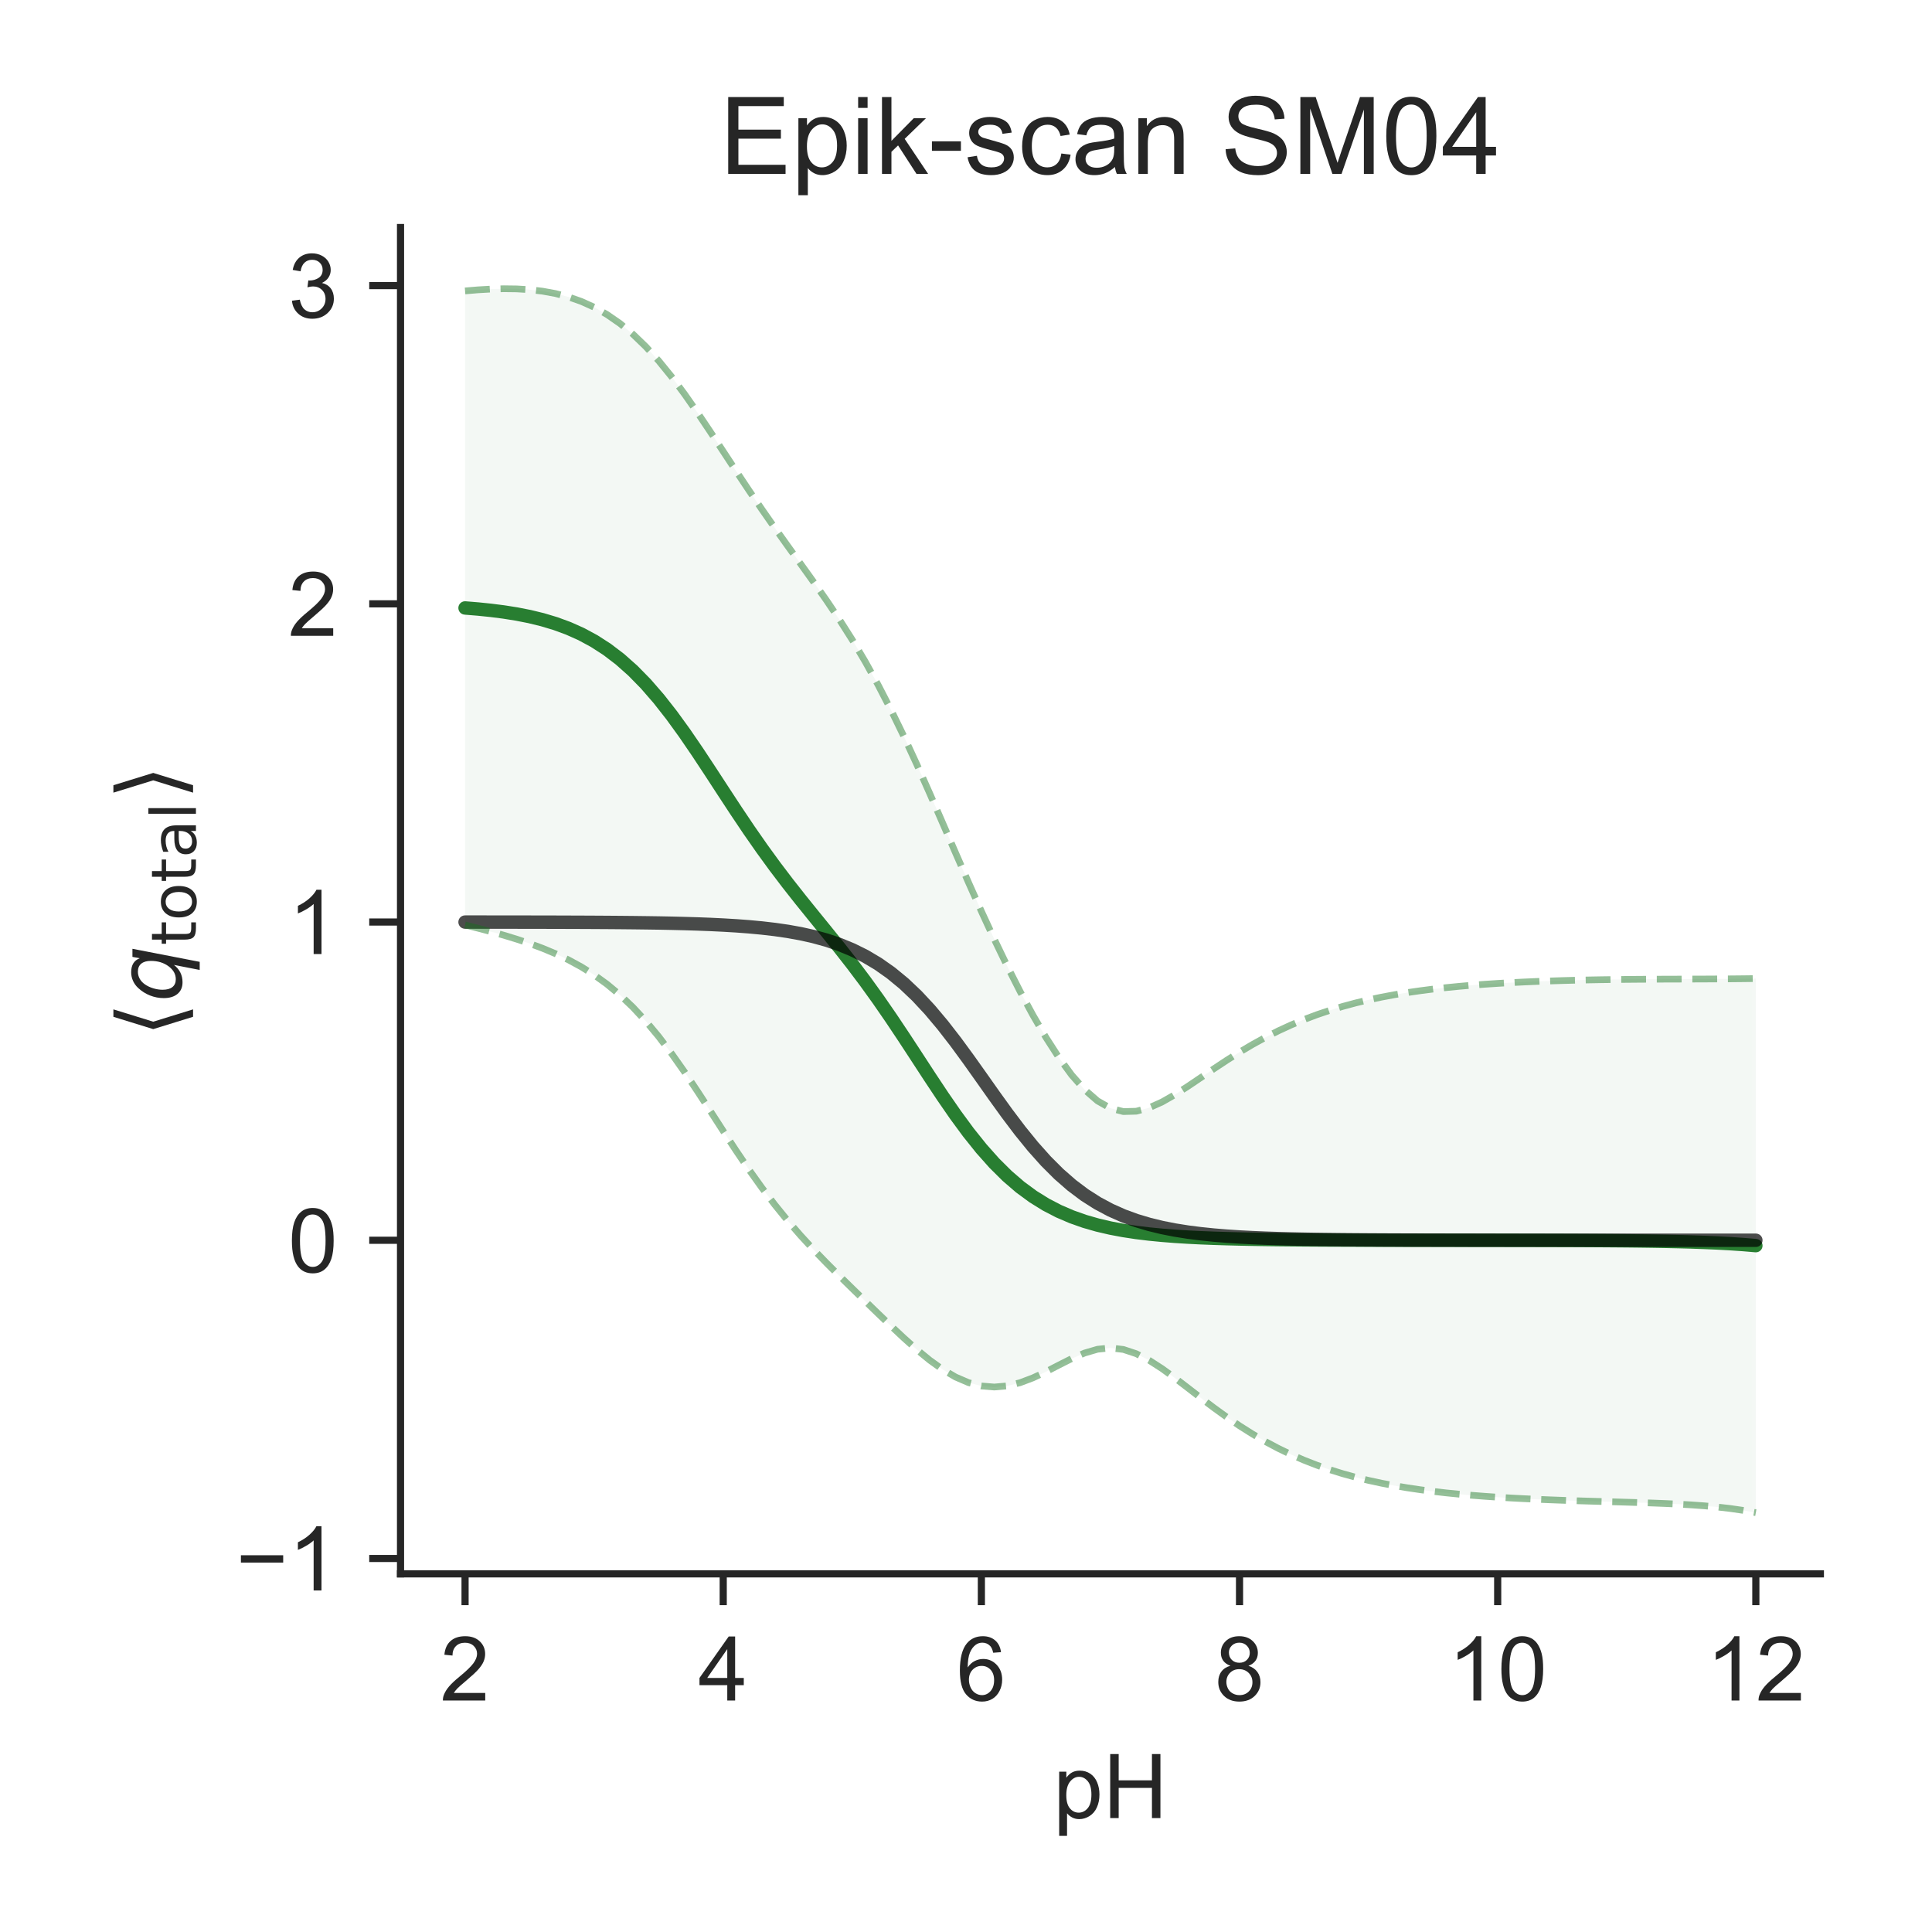 <?xml version="1.0" encoding="utf-8" standalone="no"?>
<!DOCTYPE svg PUBLIC "-//W3C//DTD SVG 1.1//EN"
  "http://www.w3.org/Graphics/SVG/1.1/DTD/svg11.dtd">
<!-- Created with matplotlib (http://matplotlib.org/) -->
<svg height="216pt" version="1.1" viewBox="0 0 216 216" width="216pt" xmlns="http://www.w3.org/2000/svg" xmlns:xlink="http://www.w3.org/1999/xlink">
 <defs>
  <style type="text/css">
*{stroke-linecap:butt;stroke-linejoin:round;}
  </style>
 </defs>
 <g id="figure_1">
  <g id="patch_1">
   <path d="M 0 216 
L 216 216 
L 216 0 
L 0 0 
z
" style="fill:#ffffff;"/>
  </g>
  <g id="axes_1">
   <g id="patch_2">
    <path d="M 44.78 175.96 
L 203.52 175.96 
L 203.52 25.44 
L 44.78 25.44 
z
" style="fill:#ffffff;"/>
   </g>
   <g id="matplotlib.axis_1">
    <g id="xtick_1">
     <g id="line2d_1">
      <defs>
       <path d="M 0 0 
L 0 3.5 
" id="m4d4fb18d1d" style="stroke:#262626;stroke-width:0.8;"/>
      </defs>
      <g>
       <use style="fill:#262626;stroke:#262626;stroke-width:0.8;" x="51.995" xlink:href="#m4d4fb18d1d" y="175.96"/>
      </g>
     </g>
     <g id="text_1">
      <!-- 2 -->
      <defs>
       <path d="M 50.344 8.453 
L 50.344 0 
L 3.031 0 
Q 2.938 3.172 4.047 6.109 
Q 5.859 10.938 9.828 15.625 
Q 13.812 20.312 21.344 26.469 
Q 33.016 36.031 37.109 41.625 
Q 41.219 47.219 41.219 52.203 
Q 41.219 57.422 37.469 61 
Q 33.734 64.594 27.734 64.594 
Q 21.391 64.594 17.578 60.781 
Q 13.766 56.984 13.719 50.25 
L 4.688 51.172 
Q 5.609 61.281 11.656 66.578 
Q 17.719 71.875 27.938 71.875 
Q 38.234 71.875 44.234 66.156 
Q 50.25 60.453 50.25 52 
Q 50.25 47.703 48.484 43.547 
Q 46.734 39.406 42.656 34.812 
Q 38.578 30.219 29.109 22.219 
Q 21.188 15.578 18.938 13.203 
Q 16.703 10.844 15.234 8.453 
z
" id="ArialMT-32"/>
      </defs>
      <g style="fill:#262626;" transform="translate(49.215 190.118)scale(0.1 -0.1)">
       <use xlink:href="#ArialMT-32"/>
      </g>
     </g>
    </g>
    <g id="xtick_2">
     <g id="line2d_2">
      <g>
       <use style="fill:#262626;stroke:#262626;stroke-width:0.8;" x="80.857" xlink:href="#m4d4fb18d1d" y="175.96"/>
      </g>
     </g>
     <g id="text_2">
      <!-- 4 -->
      <defs>
       <path d="M 32.328 0 
L 32.328 17.141 
L 1.266 17.141 
L 1.266 25.203 
L 33.938 71.578 
L 41.109 71.578 
L 41.109 25.203 
L 50.781 25.203 
L 50.781 17.141 
L 41.109 17.141 
L 41.109 0 
z
M 32.328 25.203 
L 32.328 57.469 
L 9.906 25.203 
z
" id="ArialMT-34"/>
      </defs>
      <g style="fill:#262626;" transform="translate(78.077 190.118)scale(0.1 -0.1)">
       <use xlink:href="#ArialMT-34"/>
      </g>
     </g>
    </g>
    <g id="xtick_3">
     <g id="line2d_3">
      <g>
       <use style="fill:#262626;stroke:#262626;stroke-width:0.8;" x="109.719" xlink:href="#m4d4fb18d1d" y="175.96"/>
      </g>
     </g>
     <g id="text_3">
      <!-- 6 -->
      <defs>
       <path d="M 49.75 54.047 
L 41.016 53.375 
Q 39.844 58.547 37.703 60.891 
Q 34.125 64.656 28.906 64.656 
Q 24.703 64.656 21.531 62.312 
Q 17.391 59.281 14.984 53.469 
Q 12.594 47.656 12.5 36.922 
Q 15.672 41.75 20.266 44.094 
Q 24.859 46.438 29.891 46.438 
Q 38.672 46.438 44.844 39.969 
Q 51.031 33.5 51.031 23.25 
Q 51.031 16.5 48.125 10.719 
Q 45.219 4.938 40.141 1.859 
Q 35.062 -1.219 28.609 -1.219 
Q 17.625 -1.219 10.688 6.859 
Q 3.766 14.938 3.766 33.5 
Q 3.766 54.25 11.422 63.672 
Q 18.109 71.875 29.438 71.875 
Q 37.891 71.875 43.281 67.141 
Q 48.688 62.406 49.75 54.047 
z
M 13.875 23.188 
Q 13.875 18.656 15.797 14.5 
Q 17.719 10.359 21.188 8.172 
Q 24.656 6 28.469 6 
Q 34.031 6 38.031 10.484 
Q 42.047 14.984 42.047 22.703 
Q 42.047 30.125 38.078 34.391 
Q 34.125 38.672 28.125 38.672 
Q 22.172 38.672 18.016 34.391 
Q 13.875 30.125 13.875 23.188 
z
" id="ArialMT-36"/>
      </defs>
      <g style="fill:#262626;" transform="translate(106.939 190.118)scale(0.1 -0.1)">
       <use xlink:href="#ArialMT-36"/>
      </g>
     </g>
    </g>
    <g id="xtick_4">
     <g id="line2d_4">
      <g>
       <use style="fill:#262626;stroke:#262626;stroke-width:0.8;" x="138.581" xlink:href="#m4d4fb18d1d" y="175.96"/>
      </g>
     </g>
     <g id="text_4">
      <!-- 8 -->
      <defs>
       <path d="M 17.672 38.812 
Q 12.203 40.828 9.562 44.531 
Q 6.938 48.25 6.938 53.422 
Q 6.938 61.234 12.547 66.547 
Q 18.172 71.875 27.484 71.875 
Q 36.859 71.875 42.578 66.422 
Q 48.297 60.984 48.297 53.172 
Q 48.297 48.188 45.672 44.5 
Q 43.062 40.828 37.75 38.812 
Q 44.344 36.672 47.781 31.875 
Q 51.219 27.094 51.219 20.453 
Q 51.219 11.281 44.719 5.031 
Q 38.234 -1.219 27.641 -1.219 
Q 17.047 -1.219 10.547 5.047 
Q 4.047 11.328 4.047 20.703 
Q 4.047 27.688 7.594 32.391 
Q 11.141 37.109 17.672 38.812 
z
M 15.922 53.719 
Q 15.922 48.641 19.188 45.406 
Q 22.469 42.188 27.688 42.188 
Q 32.766 42.188 36.016 45.375 
Q 39.266 48.578 39.266 53.219 
Q 39.266 58.062 35.906 61.359 
Q 32.562 64.656 27.594 64.656 
Q 22.562 64.656 19.234 61.422 
Q 15.922 58.203 15.922 53.719 
z
M 13.094 20.656 
Q 13.094 16.891 14.875 13.375 
Q 16.656 9.859 20.172 7.922 
Q 23.688 6 27.734 6 
Q 34.031 6 38.125 10.047 
Q 42.234 14.109 42.234 20.359 
Q 42.234 26.703 38.016 30.859 
Q 33.797 35.016 27.438 35.016 
Q 21.234 35.016 17.156 30.906 
Q 13.094 26.812 13.094 20.656 
z
" id="ArialMT-38"/>
      </defs>
      <g style="fill:#262626;" transform="translate(135.8 190.118)scale(0.1 -0.1)">
       <use xlink:href="#ArialMT-38"/>
      </g>
     </g>
    </g>
    <g id="xtick_5">
     <g id="line2d_5">
      <g>
       <use style="fill:#262626;stroke:#262626;stroke-width:0.8;" x="167.443" xlink:href="#m4d4fb18d1d" y="175.96"/>
      </g>
     </g>
     <g id="text_5">
      <!-- 10 -->
      <defs>
       <path d="M 37.25 0 
L 28.469 0 
L 28.469 56 
Q 25.297 52.984 20.141 49.953 
Q 14.984 46.922 10.891 45.406 
L 10.891 53.906 
Q 18.266 57.375 23.781 62.297 
Q 29.297 67.234 31.594 71.875 
L 37.25 71.875 
z
" id="ArialMT-31"/>
       <path d="M 4.156 35.297 
Q 4.156 48 6.766 55.734 
Q 9.375 63.484 14.516 67.672 
Q 19.672 71.875 27.484 71.875 
Q 33.25 71.875 37.594 69.547 
Q 41.938 67.234 44.766 62.859 
Q 47.609 58.5 49.219 52.219 
Q 50.828 45.953 50.828 35.297 
Q 50.828 22.703 48.234 14.969 
Q 45.656 7.234 40.5 3 
Q 35.359 -1.219 27.484 -1.219 
Q 17.141 -1.219 11.234 6.203 
Q 4.156 15.141 4.156 35.297 
z
M 13.188 35.297 
Q 13.188 17.672 17.312 11.828 
Q 21.438 6 27.484 6 
Q 33.547 6 37.672 11.859 
Q 41.797 17.719 41.797 35.297 
Q 41.797 52.984 37.672 58.781 
Q 33.547 64.594 27.391 64.594 
Q 21.344 64.594 17.719 59.469 
Q 13.188 52.938 13.188 35.297 
z
" id="ArialMT-30"/>
      </defs>
      <g style="fill:#262626;" transform="translate(161.882 190.118)scale(0.1 -0.1)">
       <use xlink:href="#ArialMT-31"/>
       <use x="55.615" xlink:href="#ArialMT-30"/>
      </g>
     </g>
    </g>
    <g id="xtick_6">
     <g id="line2d_6">
      <g>
       <use style="fill:#262626;stroke:#262626;stroke-width:0.8;" x="196.305" xlink:href="#m4d4fb18d1d" y="175.96"/>
      </g>
     </g>
     <g id="text_6">
      <!-- 12 -->
      <g style="fill:#262626;" transform="translate(190.744 190.118)scale(0.1 -0.1)">
       <use xlink:href="#ArialMT-31"/>
       <use x="55.615" xlink:href="#ArialMT-32"/>
      </g>
     </g>
    </g>
    <g id="text_7">
     <!-- pH -->
     <defs>
      <path d="M 6.594 -19.875 
L 6.594 51.859 
L 14.594 51.859 
L 14.594 45.125 
Q 17.438 49.078 21 51.047 
Q 24.562 53.031 29.641 53.031 
Q 36.281 53.031 41.359 49.609 
Q 46.438 46.188 49.016 39.953 
Q 51.609 33.734 51.609 26.312 
Q 51.609 18.359 48.75 11.984 
Q 45.906 5.609 40.453 2.219 
Q 35.016 -1.172 29 -1.172 
Q 24.609 -1.172 21.109 0.688 
Q 17.625 2.547 15.375 5.375 
L 15.375 -19.875 
z
M 14.547 25.641 
Q 14.547 15.625 18.594 10.844 
Q 22.656 6.062 28.422 6.062 
Q 34.281 6.062 38.453 11.016 
Q 42.625 15.969 42.625 26.375 
Q 42.625 36.281 38.547 41.203 
Q 34.469 46.141 28.812 46.141 
Q 23.188 46.141 18.859 40.891 
Q 14.547 35.641 14.547 25.641 
z
" id="ArialMT-70"/>
      <path d="M 8.016 0 
L 8.016 71.578 
L 17.484 71.578 
L 17.484 42.188 
L 54.688 42.188 
L 54.688 71.578 
L 64.156 71.578 
L 64.156 0 
L 54.688 0 
L 54.688 33.734 
L 17.484 33.734 
L 17.484 0 
z
" id="ArialMT-48"/>
     </defs>
     <g style="fill:#262626;" transform="translate(117.759 203.263)scale(0.1 -0.1)">
      <use xlink:href="#ArialMT-70"/>
      <use x="55.615" xlink:href="#ArialMT-48"/>
     </g>
    </g>
   </g>
   <g id="matplotlib.axis_2">
    <g id="ytick_1">
     <g id="line2d_7">
      <defs>
       <path d="M 0 0 
L -3.5 0 
" id="ma9db9d0a5f" style="stroke:#262626;stroke-width:0.8;"/>
      </defs>
      <g>
       <use style="fill:#262626;stroke:#262626;stroke-width:0.8;" x="44.78" xlink:href="#ma9db9d0a5f" y="174.24"/>
      </g>
     </g>
     <g id="text_8">
      <!-- −1 -->
      <defs>
       <path d="M 52.828 31.203 
L 5.562 31.203 
L 5.562 39.406 
L 52.828 39.406 
z
" id="ArialMT-2212"/>
      </defs>
      <g style="fill:#262626;" transform="translate(26.378 177.819)scale(0.1 -0.1)">
       <use xlink:href="#ArialMT-2212"/>
       <use x="58.398" xlink:href="#ArialMT-31"/>
      </g>
     </g>
    </g>
    <g id="ytick_2">
     <g id="line2d_8">
      <g>
       <use style="fill:#262626;stroke:#262626;stroke-width:0.8;" x="44.78" xlink:href="#ma9db9d0a5f" y="138.662"/>
      </g>
     </g>
     <g id="text_9">
      <!-- 0 -->
      <g style="fill:#262626;" transform="translate(32.219 142.241)scale(0.1 -0.1)">
       <use xlink:href="#ArialMT-30"/>
      </g>
     </g>
    </g>
    <g id="ytick_3">
     <g id="line2d_9">
      <g>
       <use style="fill:#262626;stroke:#262626;stroke-width:0.8;" x="44.78" xlink:href="#ma9db9d0a5f" y="103.085"/>
      </g>
     </g>
     <g id="text_10">
      <!-- 1 -->
      <g style="fill:#262626;" transform="translate(32.219 106.664)scale(0.1 -0.1)">
       <use xlink:href="#ArialMT-31"/>
      </g>
     </g>
    </g>
    <g id="ytick_4">
     <g id="line2d_10">
      <g>
       <use style="fill:#262626;stroke:#262626;stroke-width:0.8;" x="44.78" xlink:href="#ma9db9d0a5f" y="67.508"/>
      </g>
     </g>
     <g id="text_11">
      <!-- 2 -->
      <g style="fill:#262626;" transform="translate(32.219 71.087)scale(0.1 -0.1)">
       <use xlink:href="#ArialMT-32"/>
      </g>
     </g>
    </g>
    <g id="ytick_5">
     <g id="line2d_11">
      <g>
       <use style="fill:#262626;stroke:#262626;stroke-width:0.8;" x="44.78" xlink:href="#ma9db9d0a5f" y="31.931"/>
      </g>
     </g>
     <g id="text_12">
      <!-- 3 -->
      <defs>
       <path d="M 4.203 18.891 
L 12.984 20.062 
Q 14.5 12.594 18.141 9.297 
Q 21.781 6 27 6 
Q 33.203 6 37.469 10.297 
Q 41.75 14.594 41.75 20.953 
Q 41.75 27 37.797 30.922 
Q 33.844 34.859 27.734 34.859 
Q 25.25 34.859 21.531 33.891 
L 22.516 41.609 
Q 23.391 41.5 23.922 41.5 
Q 29.547 41.5 34.031 44.422 
Q 38.531 47.359 38.531 53.469 
Q 38.531 58.297 35.25 61.469 
Q 31.984 64.656 26.812 64.656 
Q 21.688 64.656 18.266 61.422 
Q 14.844 58.203 13.875 51.766 
L 5.078 53.328 
Q 6.688 62.156 12.391 67.016 
Q 18.109 71.875 26.609 71.875 
Q 32.469 71.875 37.391 69.359 
Q 42.328 66.844 44.938 62.5 
Q 47.562 58.156 47.562 53.266 
Q 47.562 48.641 45.062 44.828 
Q 42.578 41.016 37.703 38.766 
Q 44.047 37.312 47.562 32.688 
Q 51.078 28.078 51.078 21.141 
Q 51.078 11.766 44.234 5.25 
Q 37.406 -1.266 26.953 -1.266 
Q 17.531 -1.266 11.297 4.344 
Q 5.078 9.969 4.203 18.891 
z
" id="ArialMT-33"/>
      </defs>
      <g style="fill:#262626;" transform="translate(32.219 35.51)scale(0.1 -0.1)">
       <use xlink:href="#ArialMT-33"/>
      </g>
     </g>
    </g>
    <g id="text_13">
     <!-- $\langle q_\mathsf{total} \rangle$ -->
     <defs>
      <path d="M 8.938 31.344 
L 22.703 75.875 
L 31 75.875 
L 17.234 31.344 
L 31 -13.188 
L 22.703 -13.188 
z
" id="DejaVuSans-27e8"/>
      <path d="M 41.703 8.203 
Q 38.094 3.469 33.172 1.016 
Q 28.266 -1.422 22.312 -1.422 
Q 14.016 -1.422 9.297 4.172 
Q 4.594 9.766 4.594 19.578 
Q 4.594 27.484 7.5 34.859 
Q 10.406 42.234 15.828 48.094 
Q 19.344 51.906 23.906 53.953 
Q 28.469 56 33.5 56 
Q 39.547 56 43.453 53.609 
Q 47.359 51.219 49.125 46.391 
L 50.688 54.594 
L 59.719 54.594 
L 45.125 -20.609 
L 36.078 -20.609 
z
M 13.922 20.906 
Q 13.922 13.672 16.938 9.891 
Q 19.969 6.109 25.688 6.109 
Q 34.188 6.109 40.188 14.234 
Q 46.188 22.359 46.188 33.984 
Q 46.188 41.016 43.078 44.75 
Q 39.984 48.484 34.188 48.484 
Q 29.938 48.484 26.312 46.5 
Q 22.703 44.531 20.016 40.719 
Q 17.188 36.719 15.547 31.344 
Q 13.922 25.984 13.922 20.906 
z
" id="DejaVuSans-Oblique-71"/>
      <path d="M 18.312 70.219 
L 18.312 54.688 
L 36.812 54.688 
L 36.812 47.703 
L 18.312 47.703 
L 18.312 18.016 
Q 18.312 11.328 20.141 9.422 
Q 21.969 7.516 27.594 7.516 
L 36.812 7.516 
L 36.812 0 
L 27.594 0 
Q 17.188 0 13.234 3.875 
Q 9.281 7.766 9.281 18.016 
L 9.281 47.703 
L 2.688 47.703 
L 2.688 54.688 
L 9.281 54.688 
L 9.281 70.219 
z
" id="DejaVuSans-74"/>
      <path d="M 30.609 48.391 
Q 23.391 48.391 19.188 42.75 
Q 14.984 37.109 14.984 27.297 
Q 14.984 17.484 19.156 11.844 
Q 23.344 6.203 30.609 6.203 
Q 37.797 6.203 41.984 11.859 
Q 46.188 17.531 46.188 27.297 
Q 46.188 37.016 41.984 42.703 
Q 37.797 48.391 30.609 48.391 
z
M 30.609 56 
Q 42.328 56 49.016 48.375 
Q 55.719 40.766 55.719 27.297 
Q 55.719 13.875 49.016 6.219 
Q 42.328 -1.422 30.609 -1.422 
Q 18.844 -1.422 12.172 6.219 
Q 5.516 13.875 5.516 27.297 
Q 5.516 40.766 12.172 48.375 
Q 18.844 56 30.609 56 
z
" id="DejaVuSans-6f"/>
      <path d="M 34.281 27.484 
Q 23.391 27.484 19.188 25 
Q 14.984 22.516 14.984 16.5 
Q 14.984 11.719 18.141 8.906 
Q 21.297 6.109 26.703 6.109 
Q 34.188 6.109 38.703 11.406 
Q 43.219 16.703 43.219 25.484 
L 43.219 27.484 
z
M 52.203 31.203 
L 52.203 0 
L 43.219 0 
L 43.219 8.297 
Q 40.141 3.328 35.547 0.953 
Q 30.953 -1.422 24.312 -1.422 
Q 15.922 -1.422 10.953 3.297 
Q 6 8.016 6 15.922 
Q 6 25.141 12.172 29.828 
Q 18.359 34.516 30.609 34.516 
L 43.219 34.516 
L 43.219 35.406 
Q 43.219 41.609 39.141 45 
Q 35.062 48.391 27.688 48.391 
Q 23 48.391 18.547 47.266 
Q 14.109 46.141 10.016 43.891 
L 10.016 52.203 
Q 14.938 54.109 19.578 55.047 
Q 24.219 56 28.609 56 
Q 40.484 56 46.344 49.844 
Q 52.203 43.703 52.203 31.203 
z
" id="DejaVuSans-61"/>
      <path d="M 9.422 75.984 
L 18.406 75.984 
L 18.406 0 
L 9.422 0 
z
" id="DejaVuSans-6c"/>
      <path d="M 30.078 31.344 
L 16.312 -13.188 
L 8.016 -13.188 
L 21.781 31.344 
L 8.016 75.875 
L 16.312 75.875 
z
" id="DejaVuSans-27e9"/>
     </defs>
     <g style="fill:#262626;" transform="translate(20.278 115.95)rotate(-90)scale(0.1 -0.1)">
      <use transform="translate(0 0.125)" xlink:href="#DejaVuSans-27e8"/>
      <use transform="translate(39.014 0.125)" xlink:href="#DejaVuSans-Oblique-71"/>
      <use transform="translate(102.49 -16.281)scale(0.7)" xlink:href="#DejaVuSans-74"/>
      <use transform="translate(129.937 -16.281)scale(0.7)" xlink:href="#DejaVuSans-6f"/>
      <use transform="translate(172.764 -16.281)scale(0.7)" xlink:href="#DejaVuSans-74"/>
      <use transform="translate(200.21 -16.281)scale(0.7)" xlink:href="#DejaVuSans-61"/>
      <use transform="translate(243.105 -16.281)scale(0.7)" xlink:href="#DejaVuSans-6c"/>
      <use transform="translate(265.288 0.125)" xlink:href="#DejaVuSans-27e9"/>
     </g>
    </g>
   </g>
   <g id="PolyCollection_1">
    <defs>
     <path d="M 51.995 -183.474 
L 51.995 -112.584 
L 53.439 -112.225 
L 54.882 -111.846 
L 56.325 -111.44 
L 57.768 -111 
L 59.211 -110.518 
L 60.654 -109.983 
L 62.097 -109.38 
L 63.54 -108.695 
L 64.983 -107.91 
L 66.426 -107.006 
L 67.869 -105.963 
L 69.313 -104.763 
L 70.756 -103.392 
L 72.199 -101.839 
L 73.642 -100.107 
L 75.085 -98.206 
L 76.528 -96.16 
L 77.971 -94.006 
L 79.414 -91.787 
L 80.857 -89.553 
L 82.3 -87.352 
L 83.743 -85.224 
L 85.187 -83.201 
L 86.63 -81.299 
L 88.073 -79.52 
L 89.516 -77.857 
L 90.959 -76.291 
L 92.402 -74.799 
L 93.845 -73.356 
L 95.288 -71.941 
L 96.731 -70.537 
L 98.174 -69.139 
L 99.617 -67.754 
L 101.061 -66.402 
L 102.504 -65.113 
L 103.947 -63.929 
L 105.39 -62.893 
L 106.833 -62.046 
L 108.276 -61.424 
L 109.719 -61.048 
L 111.162 -60.928 
L 112.605 -61.057 
L 114.048 -61.413 
L 115.491 -61.957 
L 116.935 -62.636 
L 118.378 -63.382 
L 119.821 -64.11 
L 121.264 -64.731 
L 122.707 -65.153 
L 124.15 -65.299 
L 125.593 -65.13 
L 127.036 -64.653 
L 128.479 -63.915 
L 129.922 -62.985 
L 131.365 -61.936 
L 132.809 -60.83 
L 134.252 -59.713 
L 135.695 -58.621 
L 137.138 -57.576 
L 138.581 -56.592 
L 140.024 -55.679 
L 141.467 -54.838 
L 142.91 -54.071 
L 144.353 -53.376 
L 145.796 -52.749 
L 147.239 -52.187 
L 148.683 -51.685 
L 150.126 -51.237 
L 151.569 -50.84 
L 153.012 -50.488 
L 154.455 -50.177 
L 155.898 -49.903 
L 157.341 -49.661 
L 158.784 -49.448 
L 160.227 -49.26 
L 161.67 -49.095 
L 163.113 -48.95 
L 164.557 -48.823 
L 166 -48.711 
L 167.443 -48.612 
L 168.886 -48.525 
L 170.329 -48.449 
L 171.772 -48.381 
L 173.215 -48.321 
L 174.658 -48.268 
L 176.101 -48.219 
L 177.544 -48.175 
L 178.987 -48.133 
L 180.431 -48.092 
L 181.874 -48.051 
L 183.317 -48.008 
L 184.76 -47.959 
L 186.203 -47.903 
L 187.646 -47.836 
L 189.089 -47.753 
L 190.532 -47.649 
L 191.975 -47.517 
L 193.418 -47.352 
L 194.861 -47.143 
L 196.305 -46.882 
L 196.305 -106.594 
L 196.305 -106.594 
L 194.861 -106.576 
L 193.418 -106.562 
L 191.975 -106.552 
L 190.532 -106.544 
L 189.089 -106.539 
L 187.646 -106.534 
L 186.203 -106.53 
L 184.76 -106.523 
L 183.317 -106.514 
L 181.874 -106.502 
L 180.431 -106.486 
L 178.987 -106.466 
L 177.544 -106.44 
L 176.101 -106.408 
L 174.658 -106.37 
L 173.215 -106.324 
L 171.772 -106.271 
L 170.329 -106.209 
L 168.886 -106.137 
L 167.443 -106.053 
L 166 -105.958 
L 164.557 -105.849 
L 163.113 -105.724 
L 161.67 -105.582 
L 160.227 -105.42 
L 158.784 -105.235 
L 157.341 -105.026 
L 155.898 -104.788 
L 154.455 -104.519 
L 153.012 -104.214 
L 151.569 -103.87 
L 150.126 -103.482 
L 148.683 -103.046 
L 147.239 -102.558 
L 145.796 -102.015 
L 144.353 -101.411 
L 142.91 -100.745 
L 141.467 -100.014 
L 140.024 -99.22 
L 138.581 -98.364 
L 137.138 -97.453 
L 135.695 -96.499 
L 134.252 -95.522 
L 132.809 -94.548 
L 131.365 -93.622 
L 129.922 -92.798 
L 128.479 -92.15 
L 127.036 -91.763 
L 125.593 -91.724 
L 124.15 -92.098 
L 122.707 -92.917 
L 121.264 -94.167 
L 119.821 -95.805 
L 118.378 -97.772 
L 116.935 -100.015 
L 115.491 -102.488 
L 114.048 -105.158 
L 112.605 -108 
L 111.162 -110.993 
L 109.719 -114.118 
L 108.276 -117.347 
L 106.833 -120.648 
L 105.39 -123.978 
L 103.947 -127.289 
L 102.504 -130.53 
L 101.061 -133.655 
L 99.617 -136.626 
L 98.174 -139.421 
L 96.731 -142.03 
L 95.288 -144.461 
L 93.845 -146.734 
L 92.402 -148.881 
L 90.959 -150.94 
L 89.516 -152.951 
L 88.073 -154.951 
L 86.63 -156.974 
L 85.187 -159.041 
L 83.743 -161.163 
L 82.3 -163.333 
L 80.857 -165.532 
L 79.414 -167.728 
L 77.971 -169.88 
L 76.528 -171.946 
L 75.085 -173.883 
L 73.642 -175.658 
L 72.199 -177.248 
L 70.756 -178.641 
L 69.313 -179.834 
L 67.869 -180.833 
L 66.426 -181.651 
L 64.983 -182.303 
L 63.54 -182.808 
L 62.097 -183.183 
L 60.654 -183.446 
L 59.211 -183.613 
L 57.768 -183.7 
L 56.325 -183.718 
L 54.882 -183.68 
L 53.439 -183.596 
L 51.995 -183.474 
z
" id="m1c3573ddd5" style="stroke:#ffffff;stroke-opacity:0.05;"/>
    </defs>
    <g clip-path="url(#p6e8fa1055a)">
     <use style="fill:#12711c;fill-opacity:0.05;stroke:#ffffff;stroke-opacity:0.05;" x="0" xlink:href="#m1c3573ddd5" y="216"/>
    </g>
   </g>
   <g id="line2d_12">
    <path clip-path="url(#p6e8fa1055a)" d="M 51.995 67.971 
L 53.439 68.089 
L 54.882 68.237 
L 56.325 68.421 
L 57.768 68.65 
L 59.211 68.934 
L 60.654 69.286 
L 62.097 69.719 
L 63.54 70.249 
L 64.983 70.893 
L 66.426 71.672 
L 67.869 72.602 
L 69.313 73.702 
L 70.756 74.984 
L 72.199 76.456 
L 73.642 78.118 
L 75.085 79.956 
L 76.528 81.947 
L 77.971 84.057 
L 79.414 86.243 
L 80.857 88.458 
L 82.3 90.658 
L 83.743 92.807 
L 85.187 94.879 
L 86.63 96.864 
L 88.073 98.764 
L 89.516 100.596 
L 90.959 102.384 
L 92.402 104.16 
L 93.845 105.955 
L 95.288 107.799 
L 96.731 109.717 
L 98.174 111.72 
L 99.617 113.81 
L 101.061 115.972 
L 102.504 118.178 
L 103.947 120.391 
L 105.39 122.565 
L 106.833 124.653 
L 108.276 126.615 
L 109.719 128.417 
L 111.162 130.04 
L 112.605 131.472 
L 114.048 132.715 
L 115.491 133.778 
L 116.935 134.675 
L 118.378 135.423 
L 119.821 136.042 
L 121.264 136.551 
L 122.707 136.965 
L 124.15 137.301 
L 125.593 137.573 
L 127.036 137.792 
L 128.479 137.968 
L 129.922 138.108 
L 131.365 138.221 
L 132.809 138.311 
L 134.252 138.383 
L 135.695 138.44 
L 137.138 138.485 
L 138.581 138.522 
L 140.024 138.551 
L 141.467 138.574 
L 142.91 138.592 
L 144.353 138.606 
L 145.796 138.618 
L 147.239 138.627 
L 148.683 138.635 
L 150.126 138.64 
L 151.569 138.645 
L 153.012 138.649 
L 154.455 138.652 
L 155.898 138.655 
L 157.341 138.657 
L 158.784 138.658 
L 160.227 138.66 
L 161.67 138.661 
L 163.113 138.663 
L 164.557 138.664 
L 166 138.666 
L 167.443 138.667 
L 168.886 138.669 
L 170.329 138.671 
L 171.772 138.674 
L 173.215 138.677 
L 174.658 138.681 
L 176.101 138.686 
L 177.544 138.693 
L 178.987 138.701 
L 180.431 138.711 
L 181.874 138.723 
L 183.317 138.739 
L 184.76 138.759 
L 186.203 138.784 
L 187.646 138.815 
L 189.089 138.854 
L 190.532 138.904 
L 191.975 138.965 
L 193.418 139.043 
L 194.861 139.14 
L 196.305 139.262 
" style="fill:none;opacity:0.9;stroke:#12711c;stroke-linecap:round;stroke-width:1.5;"/>
   </g>
   <g id="line2d_13">
    <path clip-path="url(#p6e8fa1055a)" d="M 51.995 103.089 
L 53.439 103.09 
L 54.882 103.091 
L 56.325 103.092 
L 57.768 103.094 
L 59.211 103.096 
L 60.654 103.099 
L 62.097 103.102 
L 63.54 103.107 
L 64.983 103.112 
L 66.426 103.119 
L 67.869 103.128 
L 69.313 103.139 
L 70.756 103.153 
L 72.199 103.171 
L 73.642 103.192 
L 75.085 103.22 
L 76.528 103.255 
L 77.971 103.298 
L 79.414 103.353 
L 80.857 103.422 
L 82.3 103.508 
L 83.743 103.616 
L 85.187 103.751 
L 86.63 103.919 
L 88.073 104.128 
L 89.516 104.388 
L 90.959 104.71 
L 92.402 105.107 
L 93.845 105.594 
L 95.288 106.187 
L 96.731 106.904 
L 98.174 107.762 
L 99.617 108.779 
L 101.061 109.969 
L 102.504 111.337 
L 103.947 112.885 
L 105.39 114.602 
L 106.833 116.462 
L 108.276 118.432 
L 109.719 120.464 
L 111.162 122.508 
L 112.605 124.508 
L 114.048 126.418 
L 115.491 128.195 
L 116.935 129.812 
L 118.378 131.254 
L 119.821 132.514 
L 121.264 133.599 
L 122.707 134.519 
L 124.15 135.29 
L 125.593 135.931 
L 127.036 136.458 
L 128.479 136.888 
L 129.922 137.239 
L 131.365 137.522 
L 132.809 137.751 
L 134.252 137.934 
L 135.695 138.082 
L 137.138 138.2 
L 138.581 138.294 
L 140.024 138.369 
L 141.467 138.429 
L 142.91 138.477 
L 144.353 138.515 
L 145.796 138.545 
L 147.239 138.569 
L 148.683 138.588 
L 150.126 138.604 
L 151.569 138.616 
L 153.012 138.625 
L 154.455 138.633 
L 155.898 138.639 
L 157.341 138.644 
L 158.784 138.648 
L 160.227 138.651 
L 161.67 138.653 
L 163.113 138.655 
L 164.557 138.657 
L 166 138.658 
L 167.443 138.659 
L 168.886 138.66 
L 170.329 138.66 
L 171.772 138.661 
L 173.215 138.661 
L 174.658 138.661 
L 176.101 138.662 
L 177.544 138.662 
L 178.987 138.662 
L 180.431 138.662 
L 181.874 138.662 
L 183.317 138.662 
L 184.76 138.662 
L 186.203 138.662 
L 187.646 138.662 
L 189.089 138.662 
L 190.532 138.662 
L 191.975 138.662 
L 193.418 138.662 
L 194.861 138.662 
L 196.305 138.662 
" style="fill:none;opacity:0.7;stroke:#000000;stroke-linecap:round;stroke-width:1.5;"/>
   </g>
   <g id="line2d_14">
    <path clip-path="url(#p6e8fa1055a)" d="M 51.995 32.526 
L 53.439 32.404 
L 54.882 32.32 
L 56.325 32.282 
L 57.768 32.3 
L 59.211 32.387 
L 60.654 32.554 
L 62.097 32.817 
L 63.54 33.192 
L 64.983 33.697 
L 66.426 34.349 
L 67.869 35.167 
L 69.313 36.166 
L 70.756 37.359 
L 72.199 38.752 
L 73.642 40.342 
L 75.085 42.117 
L 76.528 44.054 
L 77.971 46.12 
L 79.414 48.272 
L 80.857 50.468 
L 82.3 52.667 
L 83.743 54.837 
L 85.187 56.959 
L 86.63 59.026 
L 88.073 61.049 
L 89.516 63.049 
L 90.959 65.06 
L 92.402 67.119 
L 93.845 69.266 
L 95.288 71.539 
L 96.731 73.97 
L 98.174 76.579 
L 99.617 79.374 
L 101.061 82.345 
L 102.504 85.47 
L 103.947 88.711 
L 105.39 92.022 
L 106.833 95.352 
L 108.276 98.653 
L 109.719 101.882 
L 111.162 105.007 
L 112.605 108 
L 114.048 110.842 
L 115.491 113.512 
L 116.935 115.985 
L 118.378 118.228 
L 119.821 120.195 
L 121.264 121.833 
L 122.707 123.083 
L 124.15 123.902 
L 125.593 124.276 
L 127.036 124.237 
L 128.479 123.85 
L 129.922 123.202 
L 131.365 122.378 
L 132.809 121.452 
L 134.252 120.478 
L 135.695 119.501 
L 137.138 118.547 
L 138.581 117.636 
L 140.024 116.78 
L 141.467 115.986 
L 142.91 115.255 
L 144.353 114.589 
L 145.796 113.985 
L 147.239 113.442 
L 148.683 112.954 
L 150.126 112.518 
L 151.569 112.13 
L 153.012 111.786 
L 154.455 111.481 
L 155.898 111.212 
L 157.341 110.974 
L 158.784 110.765 
L 160.227 110.58 
L 161.67 110.418 
L 163.113 110.276 
L 164.557 110.151 
L 166 110.042 
L 167.443 109.947 
L 168.886 109.863 
L 170.329 109.791 
L 171.772 109.729 
L 173.215 109.676 
L 174.658 109.63 
L 176.101 109.592 
L 177.544 109.56 
L 178.987 109.534 
L 180.431 109.514 
L 181.874 109.498 
L 183.317 109.486 
L 184.76 109.477 
L 186.203 109.47 
L 187.646 109.466 
L 189.089 109.461 
L 190.532 109.456 
L 191.975 109.448 
L 193.418 109.438 
L 194.861 109.424 
L 196.305 109.406 
" style="fill:none;opacity:0.45;stroke:#12711c;stroke-dasharray:2.775,1.2;stroke-dashoffset:0;stroke-width:0.75;"/>
   </g>
   <g id="line2d_15">
    <path clip-path="url(#p6e8fa1055a)" d="M 51.995 103.416 
L 53.439 103.775 
L 54.882 104.154 
L 56.325 104.56 
L 57.768 105 
L 59.211 105.482 
L 60.654 106.017 
L 62.097 106.62 
L 63.54 107.305 
L 64.983 108.09 
L 66.426 108.994 
L 67.869 110.037 
L 69.313 111.237 
L 70.756 112.608 
L 72.199 114.161 
L 73.642 115.893 
L 75.085 117.794 
L 76.528 119.84 
L 77.971 121.994 
L 79.414 124.213 
L 80.857 126.447 
L 82.3 128.648 
L 83.743 130.776 
L 85.187 132.799 
L 86.63 134.701 
L 88.073 136.48 
L 89.516 138.143 
L 90.959 139.709 
L 92.402 141.201 
L 93.845 142.644 
L 95.288 144.059 
L 96.731 145.463 
L 98.174 146.861 
L 99.617 148.246 
L 101.061 149.598 
L 102.504 150.887 
L 103.947 152.071 
L 105.39 153.107 
L 106.833 153.954 
L 108.276 154.576 
L 109.719 154.952 
L 111.162 155.072 
L 112.605 154.943 
L 114.048 154.587 
L 115.491 154.043 
L 116.935 153.364 
L 118.378 152.618 
L 119.821 151.89 
L 121.264 151.269 
L 122.707 150.847 
L 124.15 150.701 
L 125.593 150.87 
L 127.036 151.347 
L 128.479 152.085 
L 129.922 153.015 
L 131.365 154.064 
L 132.809 155.17 
L 134.252 156.287 
L 135.695 157.379 
L 137.138 158.424 
L 138.581 159.408 
L 140.024 160.321 
L 141.467 161.162 
L 142.91 161.929 
L 144.353 162.624 
L 145.796 163.251 
L 147.239 163.813 
L 148.683 164.315 
L 150.126 164.763 
L 151.569 165.16 
L 153.012 165.512 
L 154.455 165.823 
L 155.898 166.097 
L 157.341 166.339 
L 158.784 166.552 
L 160.227 166.74 
L 161.67 166.905 
L 163.113 167.05 
L 164.557 167.177 
L 166 167.289 
L 167.443 167.388 
L 168.886 167.475 
L 170.329 167.551 
L 171.772 167.619 
L 173.215 167.679 
L 174.658 167.732 
L 176.101 167.781 
L 177.544 167.825 
L 178.987 167.867 
L 180.431 167.908 
L 181.874 167.949 
L 183.317 167.992 
L 184.76 168.041 
L 186.203 168.097 
L 187.646 168.164 
L 189.089 168.247 
L 190.532 168.351 
L 191.975 168.483 
L 193.418 168.648 
L 194.861 168.857 
L 196.305 169.118 
" style="fill:none;opacity:0.45;stroke:#12711c;stroke-dasharray:2.775,1.2;stroke-dashoffset:0;stroke-width:0.75;"/>
   </g>
   <g id="patch_3">
    <path d="M 44.78 175.96 
L 44.78 25.44 
" style="fill:none;stroke:#262626;stroke-linecap:square;stroke-linejoin:miter;stroke-width:0.8;"/>
   </g>
   <g id="patch_4">
    <path d="M 44.78 175.96 
L 203.52 175.96 
" style="fill:none;stroke:#262626;stroke-linecap:square;stroke-linejoin:miter;stroke-width:0.8;"/>
   </g>
   <g id="text_14">
    <!-- Epik-scan SM04 -->
    <defs>
     <path d="M 7.906 0 
L 7.906 71.578 
L 59.672 71.578 
L 59.672 63.141 
L 17.391 63.141 
L 17.391 41.219 
L 56.984 41.219 
L 56.984 32.812 
L 17.391 32.812 
L 17.391 8.453 
L 61.328 8.453 
L 61.328 0 
z
" id="ArialMT-45"/>
     <path d="M 6.641 61.469 
L 6.641 71.578 
L 15.438 71.578 
L 15.438 61.469 
z
M 6.641 0 
L 6.641 51.859 
L 15.438 51.859 
L 15.438 0 
z
" id="ArialMT-69"/>
     <path d="M 6.641 0 
L 6.641 71.578 
L 15.438 71.578 
L 15.438 30.766 
L 36.234 51.859 
L 47.609 51.859 
L 27.781 32.625 
L 49.609 0 
L 38.766 0 
L 21.625 26.516 
L 15.438 20.562 
L 15.438 0 
z
" id="ArialMT-6b"/>
     <path d="M 3.172 21.484 
L 3.172 30.328 
L 30.172 30.328 
L 30.172 21.484 
z
" id="ArialMT-2d"/>
     <path d="M 3.078 15.484 
L 11.766 16.844 
Q 12.5 11.625 15.844 8.844 
Q 19.188 6.062 25.203 6.062 
Q 31.25 6.062 34.172 8.516 
Q 37.109 10.984 37.109 14.312 
Q 37.109 17.281 34.516 19 
Q 32.719 20.172 25.531 21.969 
Q 15.875 24.422 12.141 26.203 
Q 8.406 27.984 6.469 31.125 
Q 4.547 34.281 4.547 38.094 
Q 4.547 41.547 6.125 44.5 
Q 7.719 47.469 10.453 49.422 
Q 12.5 50.922 16.031 51.969 
Q 19.578 53.031 23.641 53.031 
Q 29.734 53.031 34.344 51.266 
Q 38.969 49.516 41.156 46.5 
Q 43.359 43.5 44.188 38.484 
L 35.594 37.312 
Q 35.016 41.312 32.203 43.547 
Q 29.391 45.797 24.266 45.797 
Q 18.219 45.797 15.625 43.797 
Q 13.031 41.797 13.031 39.109 
Q 13.031 37.406 14.109 36.031 
Q 15.188 34.625 17.484 33.688 
Q 18.797 33.203 25.25 31.453 
Q 34.578 28.953 38.25 27.359 
Q 41.938 25.781 44.031 22.75 
Q 46.141 19.734 46.141 15.234 
Q 46.141 10.844 43.578 6.953 
Q 41.016 3.078 36.172 0.953 
Q 31.344 -1.172 25.25 -1.172 
Q 15.141 -1.172 9.844 3.031 
Q 4.547 7.234 3.078 15.484 
z
" id="ArialMT-73"/>
     <path d="M 40.438 19 
L 49.078 17.875 
Q 47.656 8.938 41.812 3.875 
Q 35.984 -1.172 27.484 -1.172 
Q 16.844 -1.172 10.375 5.781 
Q 3.906 12.75 3.906 25.734 
Q 3.906 34.125 6.688 40.422 
Q 9.469 46.734 15.156 49.875 
Q 20.844 53.031 27.547 53.031 
Q 35.984 53.031 41.359 48.75 
Q 46.734 44.484 48.25 36.625 
L 39.703 35.297 
Q 38.484 40.531 35.375 43.156 
Q 32.281 45.797 27.875 45.797 
Q 21.234 45.797 17.078 41.031 
Q 12.938 36.281 12.938 25.984 
Q 12.938 15.531 16.938 10.797 
Q 20.953 6.062 27.391 6.062 
Q 32.562 6.062 36.031 9.234 
Q 39.5 12.406 40.438 19 
z
" id="ArialMT-63"/>
     <path d="M 40.438 6.391 
Q 35.547 2.25 31.031 0.531 
Q 26.516 -1.172 21.344 -1.172 
Q 12.797 -1.172 8.203 3 
Q 3.609 7.172 3.609 13.672 
Q 3.609 17.484 5.344 20.625 
Q 7.078 23.781 9.891 25.688 
Q 12.703 27.594 16.219 28.562 
Q 18.797 29.25 24.031 29.891 
Q 34.672 31.156 39.703 32.906 
Q 39.75 34.719 39.75 35.203 
Q 39.75 40.578 37.25 42.781 
Q 33.891 45.75 27.25 45.75 
Q 21.047 45.75 18.094 43.578 
Q 15.141 41.406 13.719 35.891 
L 5.125 37.062 
Q 6.297 42.578 8.984 45.969 
Q 11.672 49.359 16.75 51.188 
Q 21.828 53.031 28.516 53.031 
Q 35.156 53.031 39.297 51.469 
Q 43.453 49.906 45.406 47.531 
Q 47.359 45.172 48.141 41.547 
Q 48.578 39.312 48.578 33.453 
L 48.578 21.734 
Q 48.578 9.469 49.141 6.219 
Q 49.703 2.984 51.375 0 
L 42.188 0 
Q 40.828 2.734 40.438 6.391 
z
M 39.703 26.031 
Q 34.906 24.078 25.344 22.703 
Q 19.922 21.922 17.672 20.938 
Q 15.438 19.969 14.203 18.094 
Q 12.984 16.219 12.984 13.922 
Q 12.984 10.406 15.641 8.062 
Q 18.312 5.719 23.438 5.719 
Q 28.516 5.719 32.469 7.938 
Q 36.422 10.156 38.281 14.016 
Q 39.703 17 39.703 22.797 
z
" id="ArialMT-61"/>
     <path d="M 6.594 0 
L 6.594 51.859 
L 14.5 51.859 
L 14.5 44.484 
Q 20.219 53.031 31 53.031 
Q 35.688 53.031 39.625 51.344 
Q 43.562 49.656 45.516 46.922 
Q 47.469 44.188 48.25 40.438 
Q 48.734 37.984 48.734 31.891 
L 48.734 0 
L 39.938 0 
L 39.938 31.547 
Q 39.938 36.922 38.906 39.578 
Q 37.891 42.234 35.281 43.812 
Q 32.672 45.406 29.156 45.406 
Q 23.531 45.406 19.453 41.844 
Q 15.375 38.281 15.375 28.328 
L 15.375 0 
z
" id="ArialMT-6e"/>
     <path id="ArialMT-20"/>
     <path d="M 4.5 23 
L 13.422 23.781 
Q 14.062 18.406 16.375 14.969 
Q 18.703 11.531 23.578 9.406 
Q 28.469 7.281 34.578 7.281 
Q 39.984 7.281 44.141 8.891 
Q 48.297 10.5 50.312 13.297 
Q 52.344 16.109 52.344 19.438 
Q 52.344 22.797 50.391 25.312 
Q 48.438 27.828 43.953 29.547 
Q 41.062 30.672 31.203 33.031 
Q 21.344 35.406 17.391 37.5 
Q 12.25 40.188 9.734 44.156 
Q 7.234 48.141 7.234 53.078 
Q 7.234 58.5 10.297 63.203 
Q 13.375 67.922 19.281 70.359 
Q 25.203 72.797 32.422 72.797 
Q 40.375 72.797 46.453 70.234 
Q 52.547 67.672 55.812 62.688 
Q 59.078 57.719 59.328 51.422 
L 50.25 50.734 
Q 49.516 57.516 45.281 60.984 
Q 41.062 64.453 32.812 64.453 
Q 24.219 64.453 20.281 61.297 
Q 16.359 58.156 16.359 53.719 
Q 16.359 49.859 19.141 47.359 
Q 21.875 44.875 33.422 42.266 
Q 44.969 39.656 49.266 37.703 
Q 55.516 34.812 58.484 30.391 
Q 61.469 25.984 61.469 20.219 
Q 61.469 14.5 58.203 9.438 
Q 54.938 4.391 48.797 1.578 
Q 42.672 -1.219 35.016 -1.219 
Q 25.297 -1.219 18.719 1.609 
Q 12.156 4.438 8.422 10.125 
Q 4.688 15.828 4.5 23 
z
" id="ArialMT-53"/>
     <path d="M 7.422 0 
L 7.422 71.578 
L 21.688 71.578 
L 38.625 20.906 
Q 40.969 13.812 42.047 10.297 
Q 43.266 14.203 45.844 21.781 
L 62.984 71.578 
L 75.734 71.578 
L 75.734 0 
L 66.609 0 
L 66.609 59.906 
L 45.797 0 
L 37.25 0 
L 16.547 60.938 
L 16.547 0 
z
" id="ArialMT-4d"/>
    </defs>
    <g style="fill:#262626;" transform="translate(80.467 19.44)scale(0.12 -0.12)">
     <use xlink:href="#ArialMT-45"/>
     <use x="66.699" xlink:href="#ArialMT-70"/>
     <use x="122.314" xlink:href="#ArialMT-69"/>
     <use x="144.531" xlink:href="#ArialMT-6b"/>
     <use x="194.531" xlink:href="#ArialMT-2d"/>
     <use x="227.832" xlink:href="#ArialMT-73"/>
     <use x="277.832" xlink:href="#ArialMT-63"/>
     <use x="327.832" xlink:href="#ArialMT-61"/>
     <use x="383.447" xlink:href="#ArialMT-6e"/>
     <use x="439.062" xlink:href="#ArialMT-20"/>
     <use x="466.846" xlink:href="#ArialMT-53"/>
     <use x="533.545" xlink:href="#ArialMT-4d"/>
     <use x="616.846" xlink:href="#ArialMT-30"/>
     <use x="672.461" xlink:href="#ArialMT-34"/>
    </g>
   </g>
  </g>
 </g>
 <defs>
  <clipPath id="p6e8fa1055a">
   <rect height="150.52" width="158.74" x="44.78" y="25.44"/>
  </clipPath>
 </defs>
</svg>
